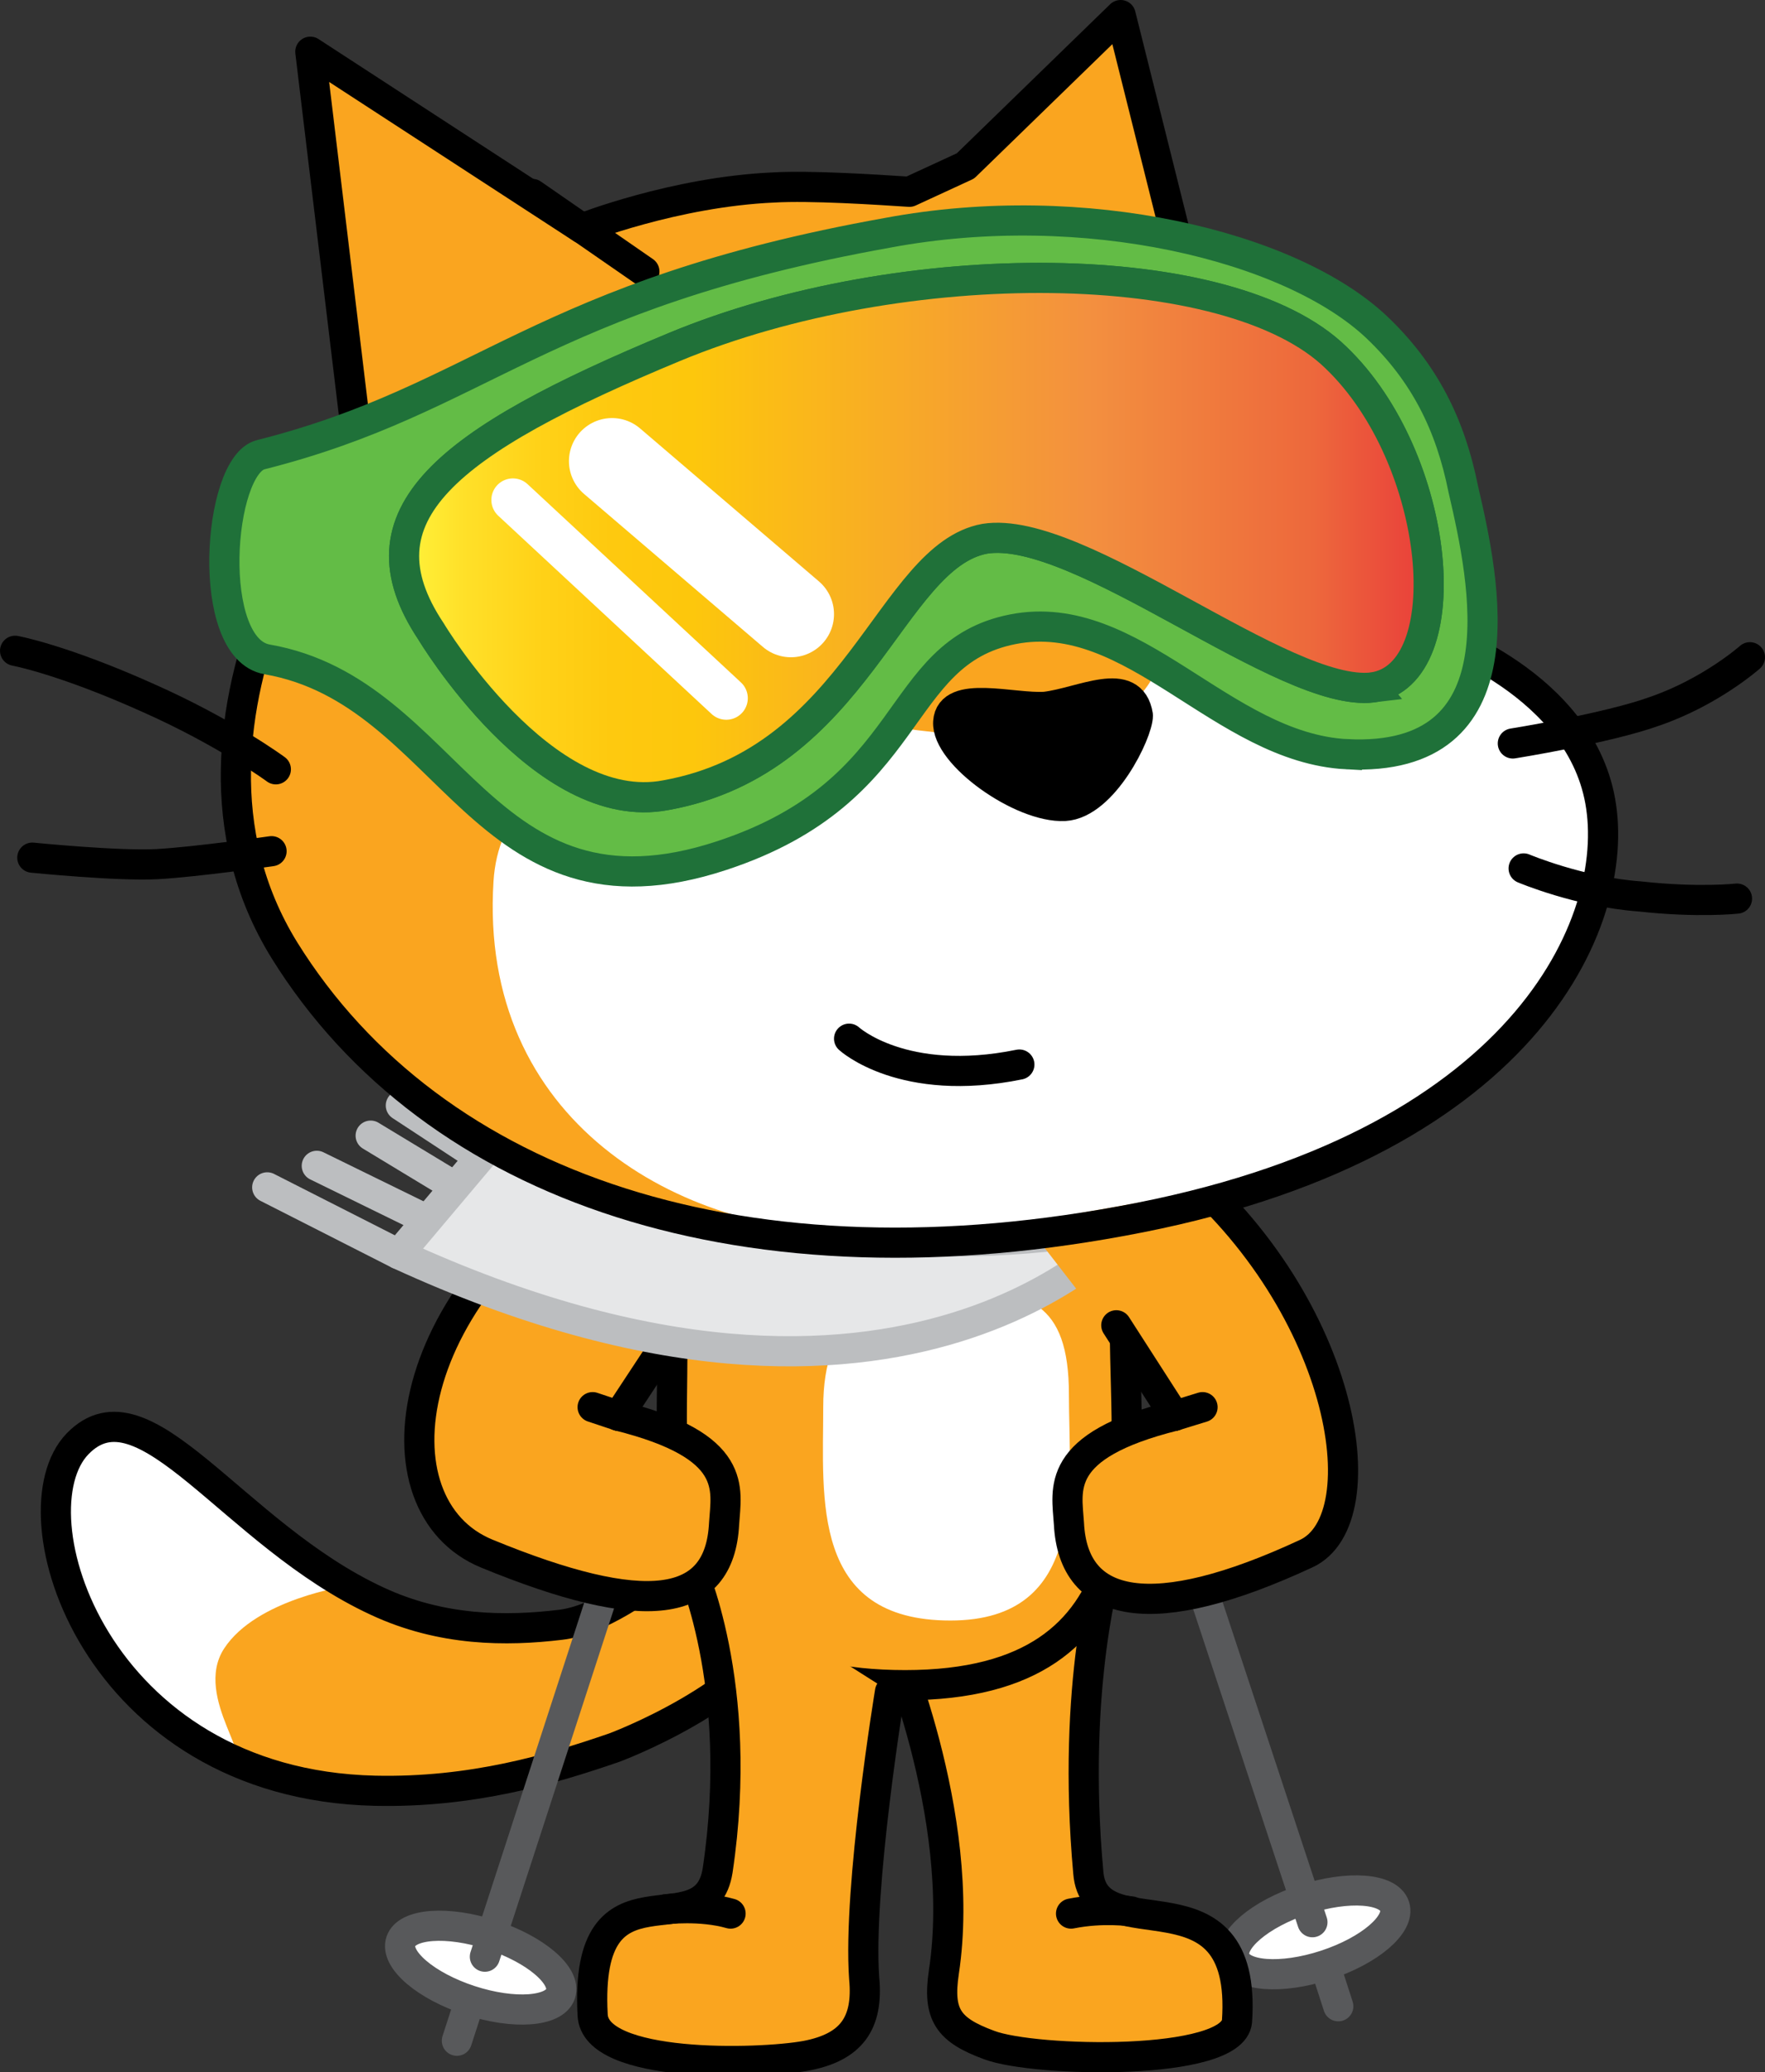 <svg version="1.1" xmlns="http://www.w3.org/2000/svg" xmlns:xlink="http://www.w3.org/1999/xlink" width="119.302" height="140.08" viewBox="0,0,119.302,140.08"><rect x="0" y="0" width="119.302" height="140.08" fill="#333333" stroke="none"/><defs><linearGradient x1="198.723" y1="143.845" x2="267.959" y2="143.845" gradientUnits="userSpaceOnUse" id="color-1"><stop offset="0" stop-color="#fff33b"/><stop offset="0.059" stop-color="#ffe029"/><stop offset="0.13" stop-color="#ffd218"/><stop offset="0.203" stop-color="#fec90f"/><stop offset="0.281" stop-color="#fdc70c"/><stop offset="0.668" stop-color="#f3903f"/><stop offset="0.888" stop-color="#ed683c"/><stop offset="1" stop-color="#e93e3a"/></linearGradient></defs><g transform="translate(-171.437,-107.498)"><g data-paper-data="{&quot;isPaintingLayer&quot;:true}" fill-rule="nonzero" stroke-miterlimit="10" stroke-dasharray="" stroke-dashoffset="0" style="mix-blend-mode: normal"><g stroke="#58595b" stroke-linecap="round" stroke-linejoin="round"><path d="M260.294,238.161l1.602,4.953" fill="none" stroke-width="2.039"/><path d="M259.579,235.902c1.49,-0.487 2.921,-0.68 4.03,-0.598c1.109,0.081 1.895,0.438 2.095,1.048c0.2,0.611 -0.224,1.362 -1.071,2.084c-0.846,0.721 -2.115,1.41 -3.605,1.897c-1.49,0.487 -2.921,0.681 -4.03,0.599c-1.109,-0.082 -1.895,-0.438 -2.095,-1.049c-0.2,-0.61 0.224,-1.362 1.071,-2.083c0.846,-0.721 2.115,-1.41 3.605,-1.898z" fill="#ffffff" stroke-width="2.039"/><path d="M250.097,206.989l10.051,30.444" fill="none" stroke-width="2.039"/></g><g fill="#faa51f" stroke="#000000" stroke-width="2.039" stroke-linecap="round" stroke-linejoin="round"><path d="M246.31,213.252c0,0 -2.476,8.012 -1.311,20.831c0.437,5.535 10.779,-0.729 10.051,10.051c-0.291,3.059 -13.693,2.767 -16.752,1.602c-2.768,-1.02 -3.496,-2.039 -3.059,-4.953c1.602,-10.633 -3.787,-22.869 -3.787,-22.869"/><path d="M243.833,236.85c2.185,-0.437 4.079,-0.145 4.079,-0.145"/></g><path d="M223.294,208.882c1.311,0.292 4.079,0.874 2.185,6.701c-1.894,5.827 -11.362,9.614 -12.527,10.051c-4.224,1.457 -9.614,3.059 -16.169,2.913c-18.937,-0.437 -24.618,-18.791 -20.102,-23.452c4.516,-4.661 10.488,6.118 20.248,10.634c4.37,2.039 8.74,2.039 12.382,1.602c5.098,-0.583 12.527,-8.74 13.984,-8.449z" fill="#faa51f" stroke="none" stroke-width="1.457" stroke-linecap="butt" stroke-linejoin="miter"/><path d="M185.275,207.28c3.35,2.768 9.614,7.429 9.614,7.429c0,0 -6.118,0.874 -8.303,4.224c-2.185,3.351 2.622,8.158 0,7.284c-2.331,-1.457 -5.972,-3.496 -8.886,-8.012c-2.913,-4.516 -3.205,-11.799 -0.728,-13.547c2.768,-1.602 5.098,0 8.303,2.622z" fill="#ffffff" stroke="none" stroke-width="1.457" stroke-linecap="butt" stroke-linejoin="miter"/><path d="M223.294,208.882c1.311,0.292 4.079,0.874 2.185,6.701c-1.894,5.827 -11.362,9.614 -12.527,10.051c-4.224,1.457 -9.614,3.059 -16.169,2.913c-18.937,-0.437 -24.618,-18.791 -20.102,-23.452c4.516,-4.661 10.488,6.118 20.248,10.634c4.37,2.039 8.74,2.039 12.382,1.602c5.098,-0.583 12.527,-8.74 13.984,-8.449z" fill="none" stroke="#000000" stroke-width="2.039" stroke-linecap="round" stroke-linejoin="round"/><path d="M232.909,210.193" fill="#faa51f" stroke="#8e5322" stroke-width="2.039" stroke-linecap="round" stroke-linejoin="round"/><path d="M247.475,197.375c0,9.759 2.476,24.035 -14.858,24.035c-17.334,0 -15.732,-13.11 -15.732,-22.87c0,-9.76 5.972,-12.382 15.732,-12.382c9.905,0.146 14.858,1.457 14.858,11.216z" fill="#faa51f" stroke="#000000" stroke-width="2.039" stroke-linecap="round" stroke-linejoin="round"/><path d="M243.688,201.745c0,6.118 1.311,15.295 -8.012,15.295c-9.468,0 -8.594,-8.303 -8.594,-14.421c0,-6.118 3.205,-7.866 8.594,-7.866c5.244,-0.146 8.012,0.728 8.012,6.992z" fill="#ffffff" stroke="none" stroke-width="1.457" stroke-linecap="butt" stroke-linejoin="miter"/><g stroke="#58595b" stroke-linecap="round" stroke-linejoin="round"><path d="M203.921,240.492l-1.602,4.953" fill="none" stroke-width="2.039"/><path d="M198.528,238.738c0.2,-0.61 0.986,-0.966 2.095,-1.048c1.109,-0.082 2.54,0.111 4.03,0.599c1.49,0.487 2.759,1.176 3.605,1.897c0.846,0.721 1.27,1.473 1.071,2.084c-0.2,0.61 -0.986,0.966 -2.095,1.048c-1.109,0.082 -2.54,-0.112 -4.03,-0.599c-1.49,-0.487 -2.759,-1.176 -3.605,-1.897c-0.846,-0.721 -1.27,-1.473 -1.071,-2.084z" fill="#ffffff" stroke-width="2.039"/><path d="M214.117,209.319l-9.905,30.445" fill="none" stroke-width="2.039"/></g><g fill="#faa51f" stroke="#000000" stroke-width="2.039" stroke-linecap="round" stroke-linejoin="round"><path d="M231.597,221.847c0,0 -2.185,13.255 -1.748,19.373c0.291,3.059 -0.874,4.662 -3.933,5.244c-3.205,0.583 -14.275,0.874 -14.421,-2.767c-0.583,-11.071 7.575,-4.225 8.449,-9.76c1.894,-12.673 -1.894,-20.685 -1.894,-20.685"/><path d="M216.448,236.559c0,0 2.331,-0.291 4.37,0.291"/></g><g stroke="#000000" stroke-width="2.039" stroke-linecap="round" stroke-linejoin="round"><path d="M213.243,203.201c8.157,2.039 7.283,4.953 7.138,7.284c-0.291,5.826 -5.39,6.409 -16.023,2.039c-7.866,-3.205 -6.118,-18.063 9.323,-26.803l11.508,2.039" fill="#faa51f"/><path d="M217.759,200.579" fill="none"/><path d="M213.243,203.201l3.933,-5.972" fill="#faa51f"/><path d="M213.243,203.201l-1.748,-0.583" fill="none"/></g><g fill="#e6e7e8" stroke="#bcbec0" stroke-width="2.039" stroke-linecap="round" stroke-linejoin="round"><path d="M247.912,190.237c0,0 -15.004,17.917 -49.527,2.039l8.594,-10.197c0,0 14.712,13.256 40.932,8.157z"/><path d="M198.385,192.276l-8.886,-4.516"/><path d="M199.988,189.8l-7.138,-3.496"/><path d="M196.492,184.264l5.535,3.35"/><path d="M203.192,185.284l-4.661,-3.059"/></g><g stroke="#000000" stroke-width="2.039" stroke-linecap="round" stroke-linejoin="round"><path d="M238.881,187.761l11.508,-2.039c11.945,9.468 14.421,24.472 9.323,26.803c-10.342,4.807 -15.732,3.787 -16.023,-2.039c-0.146,-2.331 -1.02,-5.244 7.138,-7.284" fill="#faa51f"/><path d="M246.31,200.579" fill="none"/><path d="M250.826,203.201l-3.933,-6.118" fill="#faa51f"/><path d="M250.826,203.201l1.894,-0.583" fill="none"/></g><path d="M236.696,118.714l10.488,-10.197l4.079,16.315c0,0 9.031,6.701 11.799,11.362c4.516,7.72 4.661,13.984 4.661,13.984c0,0 10.051,3.059 11.799,11.071c1.748,8.012 -4.516,23.307 -31.027,28.551c-26.511,5.244 -47.779,-1.894 -57.83,-18.063c-9.905,-16.023 5.827,-35.252 4.953,-34.086l-3.205,-26.657l18.354,11.945c0,0 6.264,-2.476 12.964,-2.768c2.476,-0.146 6.992,0.146 9.177,0.291z" fill="#faa51f" stroke="none" stroke-width="1.457" stroke-linecap="butt" stroke-linejoin="miter"/><path d="M267.14,150.761c0,0 9.614,2.331 11.362,10.342c2.185,8.012 -4.952,23.161 -30.007,27.677c-5.681,1.02 -10.779,2.039 -18.791,2.039c-12.382,0.146 -25.929,-7.575 -24.909,-23.744c0.583,-9.323 12.382,-8.594 12.382,-8.594l10.342,-2.622c0,0 10.342,2.331 16.46,1.02c6.118,-1.311 6.118,-6.118 6.118,-6.118l12.819,-3.787l3.496,2.913z" fill="#ffffff" stroke="none" stroke-width="1.457" stroke-linecap="butt" stroke-linejoin="miter"/><path d="M289.719,151.926c0,0 -2.622,2.331 -6.41,3.642c-3.204,1.165 -9.614,2.185 -9.614,2.185" fill="none" stroke="#000000" stroke-width="2.039" stroke-linecap="round" stroke-linejoin="round"/><path d="M288.845,168.241c0,0 -2.622,0.291 -6.555,-0.146c-4.079,-0.291 -7.866,-1.894 -7.866,-1.894" fill="none" stroke="#000000" stroke-width="2.039" stroke-linecap="round" stroke-linejoin="round"/><path d="M207.417,120.608l7.575,5.244" fill="none" stroke="#000000" stroke-width="2.039" stroke-linecap="round" stroke-linejoin="round"/><path d="M236.696,118.714l10.488,-10.197l4.079,16.315c0,0 9.031,6.701 11.799,11.362c4.516,7.72 4.661,13.984 4.661,13.984c0,0 10.051,3.059 11.799,11.071c1.748,8.012 -4.516,23.307 -31.027,28.551c-26.511,5.244 -47.779,-1.894 -57.83,-18.063c-9.905,-16.023 5.827,-35.252 4.953,-34.086l-3.205,-26.657l18.354,11.945c0,0 6.264,-2.476 12.964,-2.768c2.476,-0.146 6.992,0.146 9.177,0.291z" fill="none" stroke="#000000" stroke-width="2.039" stroke-linecap="round" stroke-linejoin="round"/><path d="M189.791,165.036c0,0 -5.098,0.728 -7.72,0.874c-2.622,0.146 -8.449,-0.437 -8.449,-0.437" fill="none" stroke="#000000" stroke-width="2.039" stroke-linecap="round" stroke-linejoin="round"/><path d="M172.457,151.489c0,0 3.205,0.583 9.031,3.205c5.244,2.331 8.594,4.807 8.594,4.807" fill="none" stroke="#000000" stroke-width="2.039" stroke-linecap="round" stroke-linejoin="round"/><g><path d="M259.857,136.194c4.079,6.264 4.224,13.547 0.291,16.023c-3.933,2.622 -10.488,-0.437 -14.567,-6.846c-4.079,-6.264 -4.224,-13.547 -0.291,-16.023c3.933,-2.476 10.488,0.583 14.567,6.846z" fill="#ffffff" stroke="#8e5322" stroke-width="2.039" stroke-linecap="round" stroke-linejoin="round"/><path d="M259.711,141.438c0.437,1.457 -0.291,2.913 -1.748,3.35c-1.311,0.437 -2.768,-0.437 -3.205,-2.039c-0.437,-1.457 0.291,-2.913 1.748,-3.35c1.457,-0.291 2.768,0.583 3.205,2.039" fill="#414142" stroke="none" stroke-width="1.457" stroke-linecap="butt" stroke-linejoin="miter"/></g><g><path d="M226.062,140.856c4.079,6.264 3.642,13.838 -1.02,16.897c-4.661,3.059 -11.799,0.437 -15.878,-5.972c-4.079,-6.264 -3.642,-13.838 1.02,-16.897c4.661,-3.059 11.799,-0.437 15.878,5.972z" fill="#ffffff" stroke="#8e5322" stroke-width="2.039" stroke-linecap="round" stroke-linejoin="round"/><path d="M225.625,146.391c0,1.457 -1.165,2.768 -2.476,2.768c-1.457,0 -2.476,-1.165 -2.476,-2.768c0,-1.457 1.165,-2.768 2.476,-2.768c1.311,0 2.476,1.165 2.476,2.768" fill="#414142" stroke="none" stroke-width="1.457" stroke-linecap="butt" stroke-linejoin="miter"/></g><path d="M242.085,155.277c2.476,-0.291 5.827,-2.185 6.264,0.583c0,1.165 -2.331,5.972 -4.953,6.118c-2.913,0.146 -8.012,-3.496 -7.866,-5.681c0.146,-2.185 4.37,-0.874 6.555,-1.02z" fill="#000000" stroke="#000000" stroke-width="2.039" stroke-linecap="round" stroke-linejoin="round"/><path d="M240.338,179.458c-7.866,1.602 -11.508,-1.748 -11.508,-1.748" fill="#ffffff" stroke="#000000" stroke-width="2.039" stroke-linecap="round" stroke-linejoin="round"/><g stroke-width="2.039" stroke-linecap="butt" stroke-linejoin="miter"><path d="M262.479,158.482c-8.449,-0.437 -14.421,-10.051 -22.578,-8.449c-8.157,1.602 -6.409,10.925 -19.665,15.295c-16.315,5.39 -18.208,-11.071 -30.736,-13.256c-4.224,-0.728 -3.35,-13.11 -0.437,-13.838c15.004,-3.787 18.791,-10.779 42.389,-15.004c13.256,-2.476 27.24,0.874 33.066,6.409c3.205,3.059 4.953,6.555 5.827,10.925c1.457,6.264 4.079,18.5 -7.866,17.917zM261.75,131.679c-7.138,-6.992 -29.279,-7.138 -44.72,-0.728c-15.441,6.409 -21.704,11.362 -16.46,19.228c0,0 7.575,12.673 15.878,11.071c12.964,-2.331 15.149,-16.169 21.559,-17.334c6.409,-1.02 20.248,10.779 26.22,10.051c5.972,-0.874 4.661,-15.441 -2.476,-22.287z" fill="#63bc46" stroke="#1f7139"/><path d="M264.227,153.966c-5.972,0.728 -19.811,-11.071 -26.22,-10.051c-6.409,1.165 -8.594,15.004 -21.559,17.334c-8.303,1.602 -15.878,-11.071 -15.878,-11.071c-5.244,-7.866 1.02,-12.819 16.46,-19.228c15.441,-6.409 37.582,-6.264 44.72,0.728c7.138,6.846 8.449,21.413 2.476,22.287z" fill="url(#color-1)" stroke="#207139"/></g><path d="M206.106,141.293l14.421,13.401" fill="none" stroke="#ffffff" stroke-width="2.913" stroke-linecap="round" stroke-linejoin="round"/><path d="M224.897,149.013l-12.09,-10.342" fill="none" stroke="#ffffff" stroke-width="5.827" stroke-linecap="round" stroke-linejoin="round"/></g></g></svg>